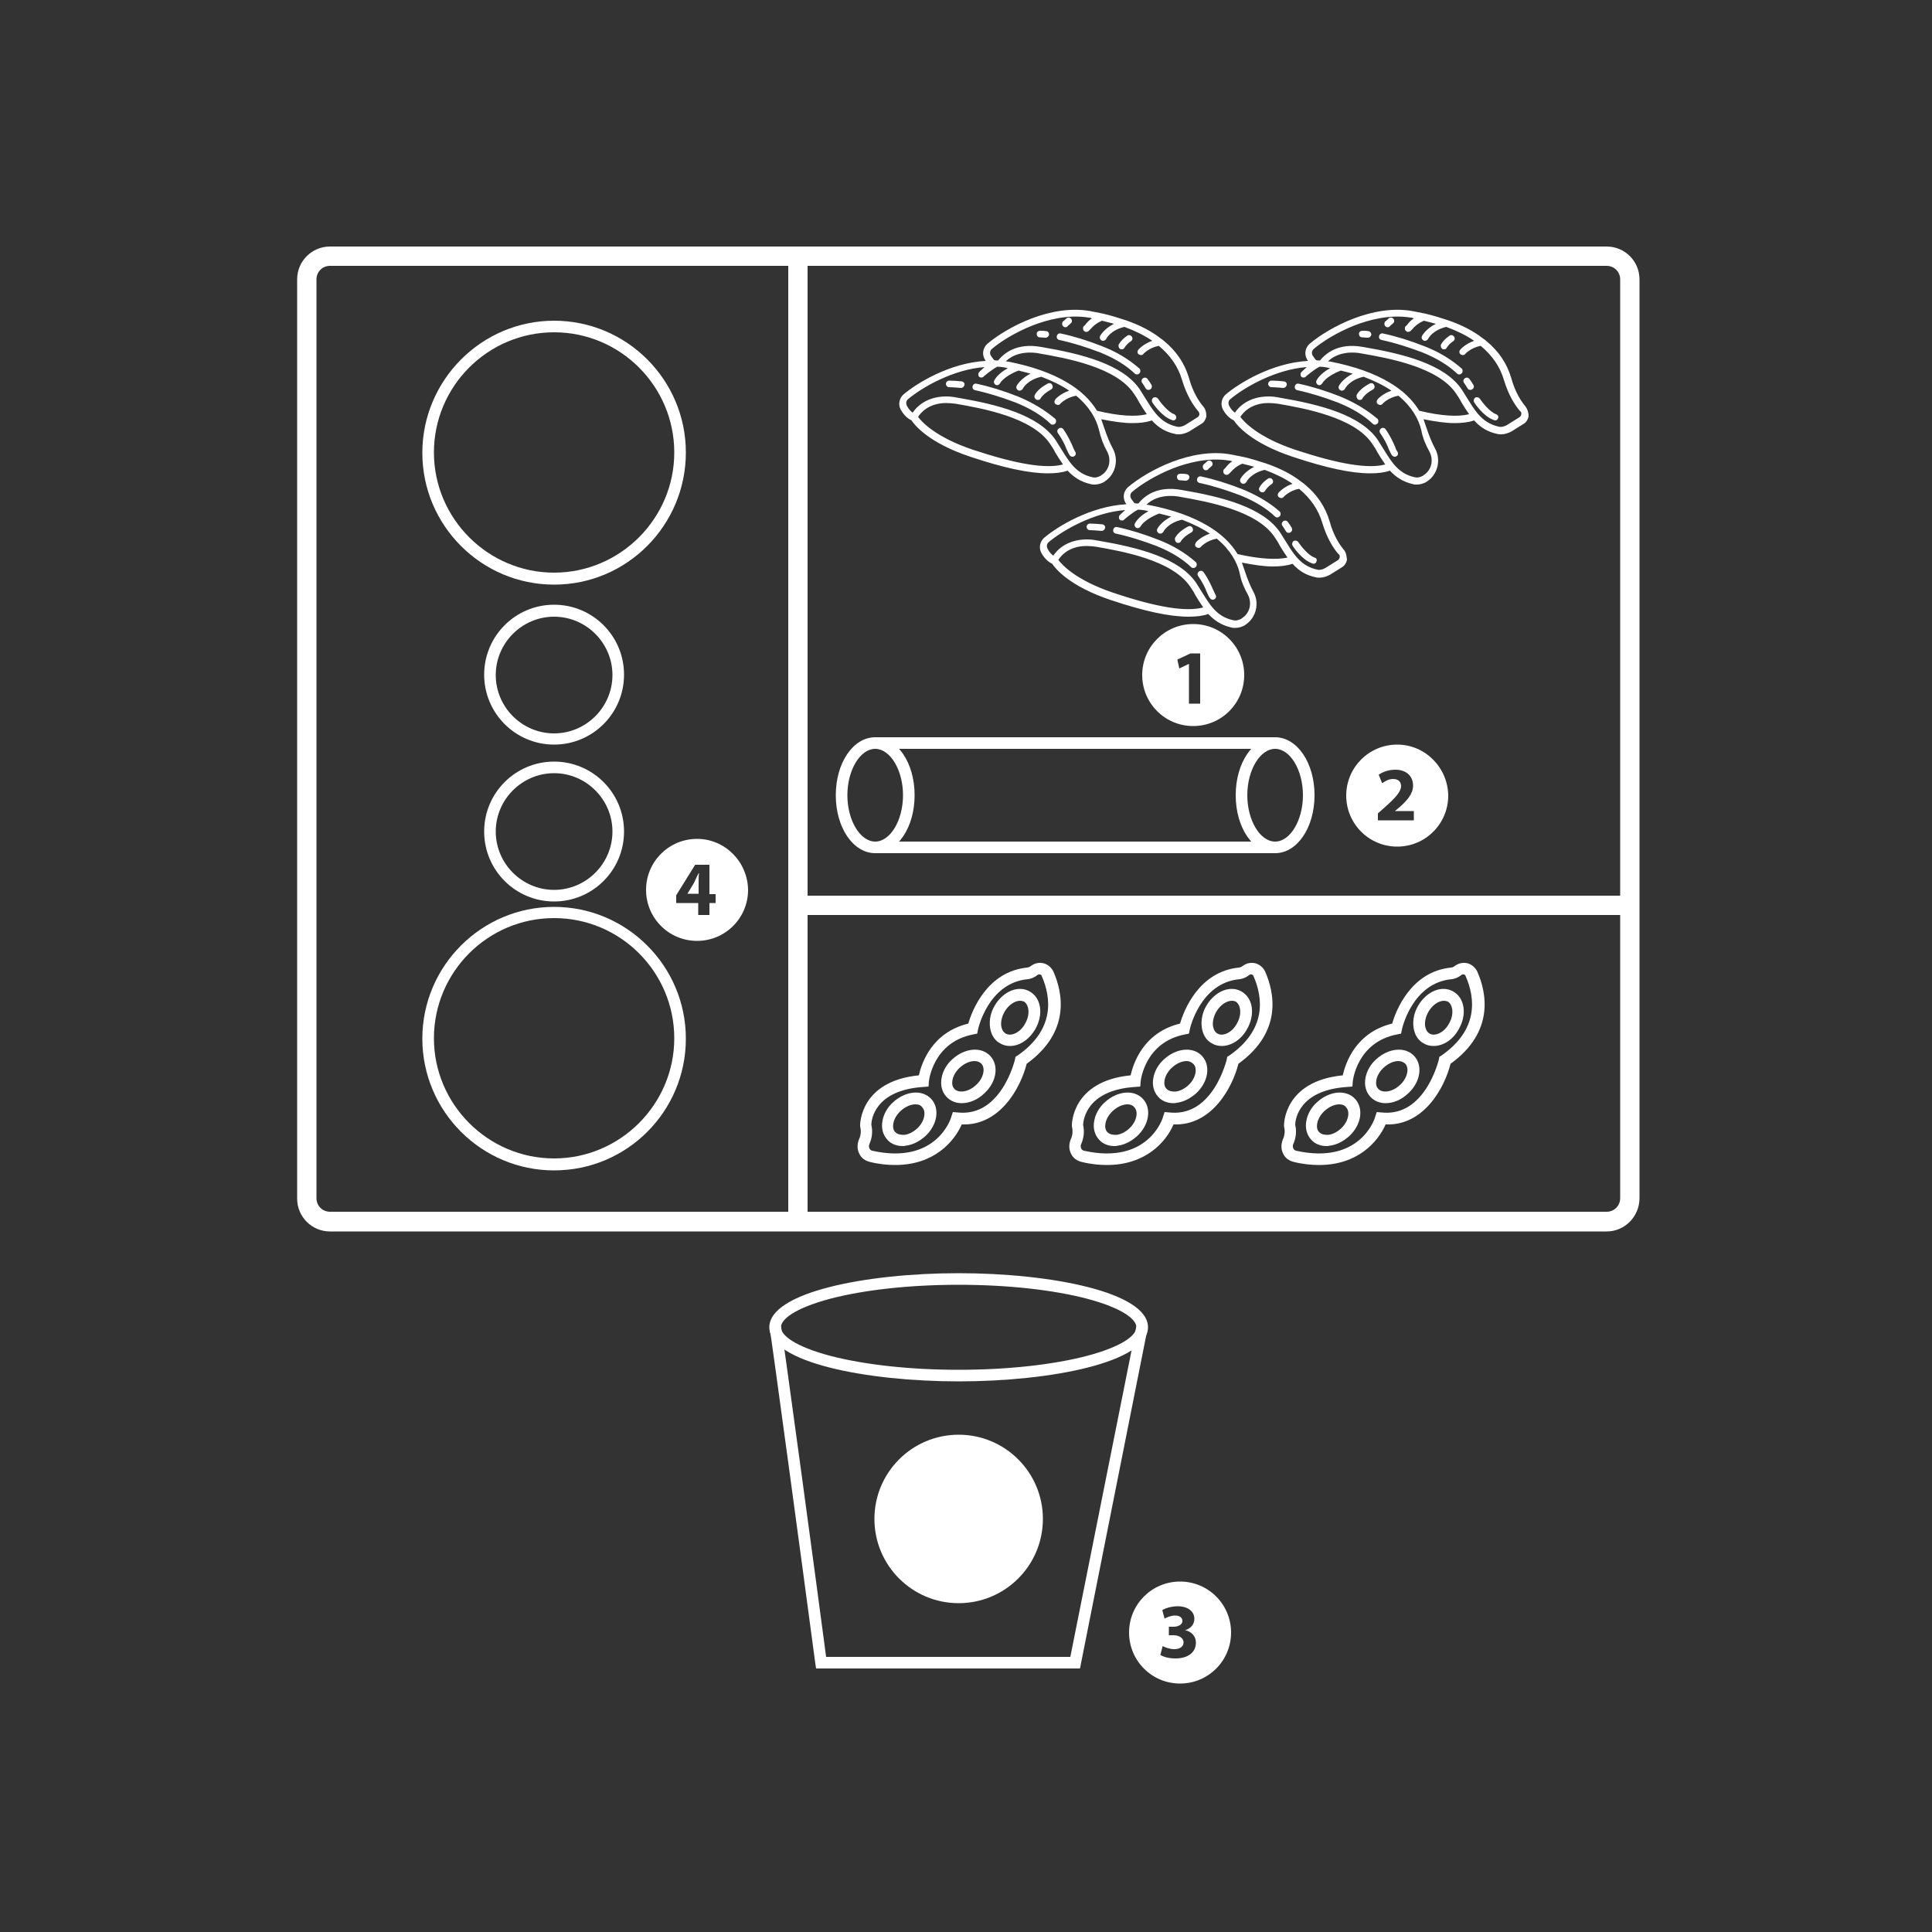 <?xml version="1.0" encoding="utf-8"?>
<!-- Generator: Adobe Illustrator 19.2.1, SVG Export Plug-In . SVG Version: 6.00 Build 0)  -->
<svg version="1.1" id="Capa_1" xmlns="http://www.w3.org/2000/svg" xmlns:xlink="http://www.w3.org/1999/xlink" x="0px" y="0px"
	 viewBox="0 0 500 500" style="enable-background:new 0 0 500 500;" xml:space="preserve">
<rect x="0" y="0" width="500" height="500" fill="#333333" stroke="none"/>
<style type="text/css">
	.st0{fill:#FFFFFF;}
</style>
<g>
	<path class="st0" d="M415.8,318.7H85.4c-4.7,0-8.5-3.8-8.5-8.5V72.3c0-4.7,3.8-8.5,8.5-8.5h330.4c4.7,0,8.5,3.8,8.5,8.5v237.8
		C424.3,314.8,420.5,318.7,415.8,318.7z M85.4,68.8c-2,0-3.5,1.6-3.5,3.5v237.8c0,2,1.6,3.5,3.5,3.5h330.4c2,0,3.5-1.6,3.5-3.5V72.3
		c0-2-1.6-3.5-3.5-3.5H85.4z"/>
	<rect x="204" y="66.2" class="st0" width="5" height="249.9"/>
	<rect x="206.5" y="231.8" class="st0" width="215.3" height="5"/>
	<path class="st0" d="M143.4,151.3c-18.8,0-34.1-15.3-34.1-34.1S124.6,83,143.4,83s34.1,15.3,34.1,34.1S162.3,151.3,143.4,151.3z
		 M143.4,86c-17.2,0-31.1,14-31.1,31.1s14,31.1,31.1,31.1s31.1-14,31.1-31.1S160.6,86,143.4,86z"/>
	<path class="st0" d="M143.4,302.9c-18.8,0-34.1-15.3-34.1-34.1s15.3-34.1,34.1-34.1s34.1,15.3,34.1,34.1S162.3,302.9,143.4,302.9z
		 M143.4,237.6c-17.2,0-31.1,14-31.1,31.1s14,31.1,31.1,31.1s31.1-14,31.1-31.1S160.6,237.6,143.4,237.6z"/>
	<path class="st0" d="M143.4,192.7c-10,0-18.1-8.1-18.1-18.1c0-10,8.1-18.1,18.1-18.1s18.1,8.1,18.1,18.1
		C161.5,184.6,153.4,192.7,143.4,192.7z M143.4,159.6c-8.3,0-15.1,6.8-15.1,15.1s6.8,15.1,15.1,15.1s15.1-6.8,15.1-15.1
		S151.7,159.6,143.4,159.6z"/>
	<path class="st0" d="M143.4,233.3c-10,0-18.1-8.1-18.1-18.1c0-10,8.1-18.1,18.1-18.1s18.1,8.1,18.1,18.1
		C161.5,225.2,153.4,233.3,143.4,233.3z M143.4,200.1c-8.3,0-15.1,6.8-15.1,15.1s6.8,15.1,15.1,15.1s15.1-6.8,15.1-15.1
		S151.7,200.1,143.4,200.1z"/>
	<path class="st0" d="M226.5,220.8c-5.7,0-10.2-6.6-10.2-15s4.5-15,10.2-15s10.2,6.6,10.2,15S232.2,220.8,226.5,220.8z M226.5,193.8
		c-3.9,0-7.2,5.5-7.2,12s3.3,12,7.2,12s7.2-5.5,7.2-12S230.4,193.8,226.5,193.8z"/>
	<path class="st0" d="M330,220.8c-5.7,0-10.2-6.6-10.2-15s4.5-15,10.2-15s10.2,6.6,10.2,15S335.7,220.8,330,220.8z M330,193.8
		c-3.9,0-7.2,5.5-7.2,12s3.3,12,7.2,12s7.2-5.5,7.2-12S333.9,193.8,330,193.8z"/>
	<rect x="226.5" y="190.8" class="st0" width="103.5" height="3"/>
	<rect x="226.5" y="217.8" class="st0" width="103.5" height="3"/>
	<path class="st0" d="M231.7,301.5c-2,0-4.2-0.2-6.6-0.8c-1.2-0.3-2.2-1-2.7-2.1c-0.6-1.1-0.6-2.5-0.1-3.7c0.5-1.1,0.6-2.2,0.3-3.4
		l0-0.3c0-0.1-0.1-11.4,15.2-12.9c0.7-3.1,3.3-11.1,12.8-13.4c0.9-3.2,4.8-13.5,15.3-14.5c0.1,0,0.5-0.1,0.9-0.4
		c0.9-0.7,2.1-1,3.3-0.7c1.1,0.3,2,1.1,2.5,2.1c2.4,5.4,4.6,15.6-6.9,23.9c-1.5,6-6.8,16.1-16.8,15.7
		C246.9,295.5,241.7,301.5,231.7,301.5z M225.5,291.1c0.4,1.7,0.2,3.4-0.5,5c-0.2,0.4-0.1,0.8,0,1.1c0.1,0.2,0.3,0.5,0.7,0.6
		c16.5,3.7,20.4-8.2,20.5-8.8l0.4-1.2l1.2,0.1c4.6,0.5,8.5-1.5,11.6-6.2c2.4-3.7,3.3-7.6,3.3-7.6l0.1-0.6l0.5-0.3
		c9.7-6.7,8.8-14.9,6.3-20.6c-0.1-0.3-0.3-0.4-0.5-0.4c-0.2-0.1-0.5,0-0.7,0.2c-1,0.8-2.2,1-2.3,1c-10.4,0.9-13,13-13,13.1l-0.2,1
		l-1,0.2c-10.5,2-11.5,12.1-11.5,12.2l-0.1,1.3l-1.3,0.1C226.3,282.1,225.5,289.9,225.5,291.1z"/>
	<path class="st0" d="M233.6,296.6c-1.6,0-3.1-0.6-4-1.7c-1.1-1.2-1.6-3-1.2-4.9c0.3-1.7,1.3-3.5,2.8-4.8c3.2-2.9,7.5-3.3,9.8-0.8
		l0,0c2.3,2.5,1.6,6.8-1.6,9.7c-1.5,1.3-3.2,2.2-5,2.4C234.1,296.6,233.9,296.6,233.6,296.6z M236.9,285.8c-1.2,0-2.6,0.6-3.8,1.7
		c-1,0.9-1.7,2.1-1.9,3.2c-0.1,0.6-0.2,1.6,0.5,2.3c0.7,0.7,1.7,0.7,2.3,0.7c1.1-0.1,2.3-0.7,3.3-1.6c1.9-1.7,2.5-4.3,1.4-5.5
		C238.3,286,237.7,285.8,236.9,285.8z"/>
	<path class="st0" d="M248.9,285.5c-1.6,0-3-0.6-4-1.7c-1.1-1.2-1.6-3-1.2-4.9c0.3-1.7,1.3-3.5,2.8-4.8c3.2-2.9,7.5-3.3,9.8-0.8l0,0
		c2.3,2.5,1.6,6.8-1.6,9.7C252.9,284.7,250.8,285.5,248.9,285.5z M252.2,274.6c-1.2,0-2.6,0.6-3.8,1.7c-1,0.9-1.7,2.1-1.9,3.2
		c-0.1,0.6-0.2,1.6,0.5,2.3c1.1,1.2,3.7,0.8,5.6-1c1.9-1.7,2.5-4.3,1.4-5.5C253.6,274.9,253,274.6,252.2,274.6z"/>
	<path class="st0" d="M261.4,270.7c-0.9,0-1.8-0.2-2.6-0.7c-1.5-0.8-2.4-2.4-2.6-4.3c-0.2-1.8,0.2-3.7,1.2-5.4
		c2.2-3.8,6.2-5.4,9.1-3.7v0c3,1.7,3.6,6,1.4,9.8C266.3,269.1,263.8,270.7,261.4,270.7z M264,259c-1.4,0-3,1.1-4,2.8
		c-0.7,1.2-1,2.5-0.9,3.6c0.1,0.6,0.3,1.6,1.2,2.1c1.4,0.8,3.8-0.3,5-2.6c1.3-2.2,1.1-4.8-0.3-5.7v0C264.7,259.1,264.4,259,264,259z
		"/>
	<path class="st0" d="M286.5,301.5c-2,0-4.2-0.2-6.6-0.8c-1.2-0.3-2.2-1-2.7-2.1c-0.6-1.1-0.6-2.5-0.1-3.7c0.5-1.1,0.6-2.2,0.3-3.4
		l0-0.3c0-0.1-0.1-11.4,15.2-12.9c0.7-3.1,3.3-11.1,12.8-13.4c0.9-3.2,4.8-13.5,15.3-14.5c0.1,0,0.5-0.1,0.9-0.4
		c0.9-0.7,2.1-1,3.3-0.7c1.1,0.3,2,1.1,2.5,2.1c2.4,5.4,4.6,15.6-6.9,23.9c-1.5,6-6.8,16.1-16.8,15.7
		C301.8,295.5,296.5,301.5,286.5,301.5z M280.3,291.1c0.4,1.7,0.2,3.4-0.5,5c-0.2,0.4-0.1,0.8,0,1.1c0.1,0.2,0.3,0.5,0.7,0.6
		c16.5,3.7,20.4-8.2,20.5-8.8l0.4-1.2l1.2,0.1c4.6,0.5,8.5-1.5,11.6-6.2c2.4-3.7,3.3-7.6,3.3-7.6l0.1-0.6l0.5-0.3
		c9.7-6.7,8.8-14.9,6.3-20.6c-0.1-0.3-0.3-0.4-0.5-0.4c-0.2-0.1-0.5,0-0.7,0.2c-1,0.8-2.2,1-2.3,1c-10.4,0.9-13,13-13,13.1l-0.2,1
		l-1,0.2c-10.5,2-11.5,12.1-11.5,12.2l-0.1,1.3l-1.3,0.1C281.1,282.1,280.4,289.9,280.3,291.1z"/>
	<path class="st0" d="M288.4,296.6c-1.6,0-3.1-0.6-4-1.7c-1.1-1.2-1.6-3-1.2-4.9c0.3-1.7,1.3-3.5,2.8-4.8c3.2-2.9,7.5-3.3,9.8-0.8
		l0,0c2.3,2.5,1.6,6.8-1.6,9.7c-1.5,1.3-3.2,2.2-5,2.4C289,296.6,288.7,296.6,288.4,296.6z M291.8,285.8c-1.2,0-2.6,0.6-3.8,1.7
		c-1,0.9-1.7,2.1-1.9,3.2c-0.1,0.6-0.2,1.6,0.5,2.3c0.7,0.7,1.7,0.7,2.3,0.7c1.1-0.1,2.3-0.7,3.3-1.6c1.9-1.7,2.5-4.3,1.4-5.5
		C293.1,286,292.5,285.8,291.8,285.8z"/>
	<path class="st0" d="M303.7,285.5c-1.6,0-3.1-0.6-4-1.7c-1.1-1.2-1.6-3-1.2-4.9c0.3-1.7,1.3-3.5,2.8-4.8c3.2-2.9,7.5-3.3,9.8-0.8
		l0,0c2.3,2.5,1.6,6.8-1.6,9.7c-1.5,1.3-3.2,2.2-5,2.4C304.2,285.5,304,285.5,303.7,285.5z M307.1,274.6c-1.2,0-2.6,0.6-3.8,1.7
		c-1,0.9-1.7,2.1-1.9,3.2c-0.1,0.6-0.2,1.6,0.5,2.3c0.7,0.7,1.7,0.7,2.3,0.7c1.1-0.1,2.3-0.7,3.3-1.6c1.9-1.7,2.5-4.3,1.4-5.5
		C308.4,274.9,307.8,274.6,307.1,274.6z"/>
	<path class="st0" d="M316.2,270.7c-0.9,0-1.8-0.2-2.6-0.7c-1.5-0.8-2.4-2.4-2.6-4.3c-0.2-1.8,0.2-3.7,1.2-5.4
		c2.2-3.8,6.2-5.4,9.1-3.7v0c3,1.7,3.6,6,1.4,9.8C321.2,269.1,318.6,270.7,316.2,270.7z M318.8,259c-1.4,0-3,1.1-4,2.8
		c-0.7,1.2-1,2.5-0.9,3.6c0.1,0.6,0.3,1.6,1.2,2.1c1.4,0.8,3.8-0.3,5-2.6c1.3-2.2,1.1-4.8-0.3-5.7v0
		C319.6,259.1,319.2,259,318.8,259z"/>
	<path class="st0" d="M341.4,301.5c-2,0-4.2-0.2-6.6-0.8c-1.2-0.3-2.2-1-2.7-2.1c-0.6-1.1-0.6-2.5-0.1-3.7c0.5-1.1,0.6-2.2,0.3-3.4
		l0-0.3c0-0.1-0.1-11.4,15.2-12.9c0.7-3.1,3.3-11.1,12.8-13.4c0.9-3.2,4.8-13.5,15.3-14.5c0.1,0,0.5-0.1,0.9-0.4
		c0.9-0.7,2.1-1,3.3-0.7c1.1,0.3,2,1.1,2.5,2.1c2.4,5.4,4.6,15.6-6.9,23.9c-1.5,6-6.8,16.1-16.8,15.7
		C356.6,295.5,351.4,301.5,341.4,301.5z M335.2,291.1c0.4,1.7,0.2,3.4-0.5,5c-0.2,0.4-0.1,0.8,0,1.1c0.1,0.2,0.3,0.5,0.7,0.6
		c16.5,3.7,20.4-8.2,20.5-8.8l0.4-1.2l1.2,0.1c4.6,0.5,8.5-1.5,11.6-6.2c2.4-3.7,3.3-7.6,3.3-7.6l0.1-0.6l0.5-0.3
		c9.7-6.7,8.8-14.9,6.3-20.6c-0.1-0.3-0.3-0.4-0.5-0.4c-0.2-0.1-0.5,0-0.7,0.2c-1,0.8-2.2,1-2.3,1c-10.4,0.9-13,13-13,13.1l-0.2,1
		l-1,0.2c-10.5,2-11.5,12.1-11.5,12.2l-0.1,1.3l-1.3,0.1C336,282.1,335.2,289.9,335.2,291.1z"/>
	<path class="st0" d="M343.3,296.6c-1.6,0-3.1-0.6-4-1.7c-1.1-1.2-1.6-3-1.2-4.9c0.3-1.7,1.3-3.5,2.8-4.8c3.2-2.9,7.5-3.3,9.8-0.8
		l0,0c2.3,2.5,1.6,6.8-1.6,9.7c-1.5,1.3-3.2,2.2-5,2.4C343.8,296.6,343.5,296.6,343.3,296.6z M346.6,285.8c-1.2,0-2.6,0.6-3.8,1.7
		c-1,0.9-1.7,2.1-1.9,3.2c-0.1,0.6-0.2,1.6,0.5,2.3c0.7,0.7,1.7,0.7,2.3,0.7c1.1-0.1,2.3-0.7,3.3-1.6c1.9-1.7,2.5-4.3,1.4-5.5
		C348,286,347.3,285.8,346.6,285.8z"/>
	<path class="st0" d="M358.6,285.5c-1.6,0-3-0.6-4-1.7c-1.1-1.2-1.6-3-1.2-4.9c0.3-1.7,1.3-3.5,2.8-4.8c3.2-2.9,7.5-3.3,9.8-0.8l0,0
		c2.3,2.5,1.6,6.8-1.6,9.7C362.6,284.7,360.5,285.5,358.6,285.5z M361.9,274.6c-1.2,0-2.6,0.6-3.8,1.7c-1,0.9-1.7,2.1-1.9,3.2
		c-0.1,0.6-0.2,1.6,0.5,2.3c1.1,1.2,3.7,0.8,5.6-1c1.9-1.7,2.5-4.3,1.4-5.5C363.3,274.9,362.6,274.6,361.9,274.6z"/>
	<path class="st0" d="M371,270.7c-0.9,0-1.8-0.2-2.6-0.7c-1.5-0.8-2.4-2.4-2.6-4.3c-0.2-1.8,0.2-3.7,1.2-5.4
		c2.2-3.8,6.2-5.4,9.1-3.7v0c3,1.7,3.6,6,1.4,9.8C376,269.1,373.5,270.7,371,270.7z M373.7,259c-1.4,0-3,1.1-4,2.8
		c-0.7,1.2-1,2.5-0.9,3.6c0.1,0.6,0.3,1.6,1.2,2.1c1.4,0.8,3.8-0.3,5-2.6c1.3-2.2,1.1-4.8-0.3-5.7v0C374.4,259.1,374,259,373.7,259z
		"/>
	<path class="st0" d="M248.1,357.5c-23.8,0-49-4.9-49-14s25.2-14,49-14s49,4.9,49,14S271.9,357.5,248.1,357.5z M248.1,332.5
		c-12.6,0-24.4,1.3-33.2,3.6c-9.4,2.5-12.8,5.4-12.8,7.4s3.4,4.9,12.8,7.4c8.9,2.3,20.6,3.6,33.2,3.6s24.4-1.3,33.2-3.6
		c9.4-2.5,12.8-5.4,12.8-7.4s-3.4-4.9-12.8-7.4C272.5,333.8,260.7,332.5,248.1,332.5z"/>
	<path class="st0" d="M279.5,431.8h-68.3l-0.2-1.3c-3.1-23.4-11.4-84.6-11.8-86.7l2.9-0.7c0.4,1.7,9.5,68.9,11.7,85.7H277l17.1-85.6
		l2.9,0.6L279.5,431.8z"/>
	<circle class="st0" cx="248.1" cy="393.1" r="21.8"/>
	<path class="st0" d="M308.8,161.5c-7.3,0-13.2,5.9-13.2,13.2s5.9,13.2,13.2,13.2s13.2-5.9,13.2-13.2S316.1,161.5,308.8,161.5z
		 M310.6,182.1h-2.9v-10.3h0l-2.5,1.2l-0.5-2.3l3.4-1.6h2.5V182.1z"/>
	<path class="st0" d="M361.6,192.7c-7.3,0-13.2,5.9-13.2,13.2c0,7.3,5.9,13.2,13.2,13.2s13.2-5.9,13.2-13.2
		C374.7,198.6,368.8,192.7,361.6,192.7z M365.8,212.3h-9.2v-1.8l1.7-1.5c2.8-2.5,4.2-4,4.3-5.5c0-1.1-0.6-1.9-2.1-1.9
		c-1.1,0-2.1,0.6-2.8,1.1l-0.9-2.2c1-0.7,2.5-1.3,4.3-1.3c2.9,0,4.6,1.7,4.6,4.1c0,2.2-1.6,3.9-3.5,5.6l-1.2,1v0h4.9V212.3z"/>
	<g>
		<path class="st0" d="M179.6,228.5l-1.7,2.8v0h2.9v-2.9c0-0.8,0-1.6,0.1-2.4h-0.1C180.3,226.9,180,227.7,179.6,228.5z"/>
		<path class="st0" d="M180.4,217.1c-7.3,0-13.2,5.9-13.2,13.2c0,7.3,5.9,13.2,13.2,13.2s13.2-5.9,13.2-13.2
			C193.5,223,187.6,217.1,180.4,217.1z M185.2,233.7h-1.6v3.1h-2.9v-3.1H175v-2l4.9-7.9h3.7v7.6h1.6V233.7z"/>
	</g>
	<path class="st0" d="M305.4,409.3c-7.3,0-13.2,5.9-13.2,13.2c0,7.3,5.9,13.2,13.2,13.2s13.2-5.9,13.2-13.2
		C318.6,415.2,312.7,409.3,305.4,409.3z M304.2,429.2c-1.7,0-3.1-0.4-3.9-0.9l0.6-2.3c0.5,0.3,1.8,0.8,3,0.8c1.6,0,2.4-0.8,2.4-1.7
		c0-1.3-1.3-1.9-2.6-1.9h-1.2v-2.2h1.2c1,0,2.3-0.4,2.3-1.5c0-0.8-0.6-1.4-1.9-1.4c-1.1,0-2.2,0.5-2.7,0.8l-0.6-2.2
		c0.8-0.5,2.3-1,4-1c2.8,0,4.3,1.5,4.3,3.2c0,1.4-0.8,2.5-2.4,3v0c1.6,0.3,2.8,1.5,2.8,3.2C309.5,427.6,307.5,429.2,304.2,429.2z"/>
	<g>
		<path class="st0" d="M277.6,115.5c-0.5-1.1-1.2-2.7-2.4-4.4c-0.3-0.4-0.8-0.5-1.2-0.2c-0.4,0.3-0.5,0.8-0.2,1.2
			c1.1,1.6,1.8,3,2.2,4.1c0.3,0.7,0.6,1.3,0.9,1.7c0.2,0.2,0.4,0.3,0.7,0.3c0.2,0,0.4-0.1,0.5-0.2c0.4-0.3,0.4-0.8,0.1-1.2
			C278.1,116.6,277.8,116.1,277.6,115.5L277.6,115.5z M277.6,115.5"/>
		<path class="st0" d="M263.4,102.6c-3.8-1.5-7.4-2.6-10.7-3.3c-0.5-0.1-0.9,0.2-1,0.7c-0.1,0.5,0.2,0.9,0.7,1
			c3.3,0.7,6.8,1.8,10.5,3.2c3.7,1.5,6.7,3.3,9,5.5c0.2,0.2,0.4,0.2,0.6,0.2c0.2,0,0.4-0.1,0.6-0.3c0.3-0.3,0.3-0.9,0-1.2
			C270.5,106.2,267.3,104.2,263.4,102.6L263.4,102.6z M263.4,102.6"/>
		<path class="st0" d="M248.9,98.7c-1.1-0.1-2.2-0.2-3.2-0.2c-0.5,0-0.9,0.4-0.9,0.8c0,0.5,0.4,0.9,0.8,0.9c0.9,0,3.1,0.2,3.1,0.2
			c0.4,0,0.8-0.3,0.9-0.8C249.7,99.2,249.4,98.8,248.9,98.7L248.9,98.7z M248.9,98.7"/>
		<path class="st0" d="M268.2,103.4c0.1,0.1,0.3,0.1,0.4,0.1c0.3,0,0.6-0.1,0.7-0.4c0.5-0.8,1.4-1.6,2.7-2.3
			c0.4-0.2,0.6-0.7,0.3-1.2c-0.2-0.4-0.7-0.6-1.2-0.3c-1.5,0.8-2.7,1.8-3.3,2.9C267.6,102.6,267.7,103.1,268.2,103.4L268.2,103.4z
			 M268.2,103.4"/>
		<path class="st0" d="M311.4,105.2c-1.1-1.3-2.7-3.7-3.7-7.4c-1.1-3.7-3.2-6.9-6.5-9.6c-0.1-0.1-0.6-0.5-0.8-0.6
			c-2.4-1.9-5.5-3.5-9-4.7c-1.8-0.6-3.7-1.2-5.8-1.7c-0.1,0-0.4-0.1-0.5-0.1c-1-0.2-2-0.4-3-0.6c-10.1-1.8-21.4,4.1-26.6,8.5
			c-1.1,1-1.4,2.6-0.7,3.9c0.1,0.2,0.2,0.3,0.3,0.5c-9.3,0.5-17.9,5.8-21.3,8.7c-1.1,1-1.4,2.6-0.7,3.9c1,1.8,2.2,2.5,2.8,2.8
			c0.8,1.2,4.4,5.8,15.2,9.4c8.7,2.9,15.2,4.3,20.1,4.3c2,0,3.7-0.2,5.1-0.7c1.5,1.6,3.3,2.9,6,3.5c0.3,0.1,0.6,0.1,1,0.1
			c0.9,0,1.8-0.3,2.5-0.7l0.1-0.1c2.8-1.8,3.7-5.6,2.1-8.5c-0.8-1.5-1.5-3.2-2.1-5c-0.3-0.9-0.6-1.7-0.9-2.6c3.1,0.6,5.7,1,8,1
			c2,0,3.7-0.2,5.1-0.7c1.7,1.9,3.6,3,6,3.5c0.3,0.1,0.6,0.1,1,0.1c0.9,0,1.8-0.3,2.6-0.7l3.2-2c0.7-0.4,1.1-1.1,1.3-1.9
			C312.2,106.7,312,105.9,311.4,105.2L311.4,105.2z M251.8,116.4c-9.8-3.3-13.3-7.3-14.2-8.5c0.6-1,2.7-3.6,7.3-3.6
			c0.8,0,1.7,0.1,2.5,0.2c6.9,1.2,19.7,3.5,24.3,10.3c0.5,0.7,1,1.5,1.4,2.3c0.6,1,1.3,2.1,2,3.1C270.7,121.4,263,120.1,251.8,116.4
			L251.8,116.4z M286.5,116.8c1.2,2.2,0.6,4.9-1.5,6.2l-0.1,0.1c-0.7,0.4-1.5,0.6-2.2,0.4c-4.2-0.9-6-4-8-7.2
			c-0.5-0.8-1-1.6-1.5-2.4c-4.4-6.5-14.9-9.2-25.5-11c-1-0.2-1.9-0.3-2.8-0.3c-5.2,0-7.8,2.8-8.7,4.2c-0.4-0.3-1-0.8-1.5-1.8
			c-0.3-0.6-0.2-1.3,0.3-1.7c3.7-3.1,11.7-7.7,19.8-8.3c-0.8,0.7-1.4,1.3-1.4,1.3c-0.3,0.3-0.3,0.9,0,1.2c0.2,0.2,0.4,0.2,0.6,0.2
			c0.2,0,0.5-0.1,0.6-0.3c0,0,2.1-1.8,3.5-2.5c1.1,0,2.5,0.3,2.7,0.4c-2.7,1.5-3.4,3-3.5,3.2c-0.2,0.4,0,0.9,0.4,1.1
			c0.1,0,0.2,0.1,0.3,0.1c0.3,0,0.6-0.2,0.8-0.5c0,0,0.9-1.8,4.8-3.3c1.1,0.3,2.1,0.5,3.1,0.8c-2.6,1.3-3.6,3.1-3.6,3.2
			c-0.2,0.4,0,0.9,0.4,1.1c0.1,0.1,0.3,0.1,0.4,0.1c0.3,0,0.6-0.2,0.8-0.5c0-0.1,1.2-2.3,4.8-3.1c2.9,1.1,5.3,2.3,7.2,3.6
			c-2.3,0.8-3.6,2.2-3.6,2.3c-0.3,0.4-0.3,0.9,0.1,1.2c0.2,0.1,0.4,0.2,0.6,0.2c0.2,0,0.5-0.1,0.6-0.3c0,0,1.4-1.6,4.1-2.1
			c3.5,2.9,5.2,6,5.9,8.8C284.9,113.4,285.6,115.2,286.5,116.8L286.5,116.8z M283.9,106.3c-1.7-2.8-4.3-5.3-7.7-7.3
			c-4-2.4-9.1-4.2-15.2-5.4c-0.2,0-0.7-0.1-0.7-0.1c2.8-2.7,7-2.4,8.8-2c6.9,1.2,19.7,3.5,24.3,10.3c0.5,0.7,1,1.5,1.4,2.3
			c0.6,1,1.3,2.1,2,3.1C294,107.9,289.7,107.7,283.9,106.3L283.9,106.3z M310.4,107.2c0,0.3-0.2,0.6-0.5,0.8l-3.2,2
			c-0.7,0.4-1.5,0.6-2.2,0.4c-2.2-0.5-3.9-1.6-5.4-3.4c-1-1.2-1.8-2.5-2.6-3.8c-0.5-0.8-1-1.6-1.5-2.4c-4.4-6.5-14.9-9.2-25.5-11
			c-6.6-1.2-9.8,1.8-11.2,3.5c-0.3,0-0.7,0-1-0.1c-0.3-0.3-0.6-0.8-0.9-1.2c-0.3-0.6-0.2-1.3,0.3-1.7c2.1-1.8,6-4.3,10.6-6.1
			c3.6-1.4,9.1-2.9,14.5-2c0.3,0,0.6,0.1,0.8,0.2c-0.8,0.5-1.3,1.1-1.7,1.6c-0.1,0.2-0.3,0.3-0.4,0.4c-0.3,0.3-0.3,0.9,0,1.2
			c0.2,0.2,0.4,0.3,0.6,0.3c0.2,0,0.4-0.1,0.6-0.2c0.2-0.2,0.3-0.3,0.5-0.5c0.6-0.7,1.4-1.5,3-2.2c1.1,0.3,2.1,0.5,3.1,0.8
			c-2.6,1.3-3.6,3.1-3.6,3.2c-0.2,0.4,0,0.9,0.4,1.1c0.1,0.1,0.3,0.1,0.4,0.1c0.3,0,0.6-0.2,0.8-0.5c0-0.1,1.2-2.3,4.7-3.1
			c2.7,1,5.2,2.2,7.2,3.6c-2.3,0.8-3.5,2.2-3.6,2.3c-0.3,0.4-0.3,0.9,0.1,1.2c0.2,0.1,0.4,0.2,0.6,0.2c0.2,0,0.5-0.1,0.6-0.3
			c0,0,1.4-1.6,4-2.1c3,2.5,5,5.4,6,8.8c1.2,4,2.9,6.6,4.1,8C310.3,106.6,310.4,106.9,310.4,107.2L310.4,107.2z M310.4,107.2"/>
		<path class="st0" d="M298,99.6c-0.3-0.5-0.6-1-1-1.5c-0.3-0.4-0.8-0.5-1.2-0.2c-0.4,0.3-0.5,0.8-0.2,1.2c0.3,0.4,0.6,0.9,0.9,1.4
			c0.2,0.3,0.4,0.4,0.7,0.4c0.1,0,0.3,0,0.4-0.1C298.1,100.6,298.2,100,298,99.6L298,99.6z M298,99.6"/>
		<path class="st0" d="M285.2,89.6c-3.8-1.5-7.4-2.6-10.7-3.3c-0.5-0.1-0.9,0.2-1,0.7c-0.1,0.5,0.2,0.9,0.7,1
			c3.3,0.7,6.8,1.8,10.5,3.2c3.7,1.5,6.7,3.3,9,5.5c0.2,0.2,0.4,0.2,0.6,0.2c0.2,0,0.4-0.1,0.6-0.3c0.3-0.3,0.3-0.9,0-1.2
			C292.3,93.1,289.1,91.1,285.2,89.6L285.2,89.6z M285.2,89.6"/>
		<path class="st0" d="M270.7,85.7c-0.5-0.1-1-0.1-1.5-0.1c-0.5,0-0.9,0.3-0.9,0.8c0,0.5,0.3,0.9,0.8,0.9c0.5,0,0.9,0.1,1.4,0.1
			c0,0,0.1,0,0.1,0c0.4,0,0.8-0.3,0.9-0.8C271.5,86.1,271.2,85.7,270.7,85.7L270.7,85.7z M270.7,85.7"/>
		<path class="st0" d="M275.7,84.7c0.2,0,0.5-0.1,0.6-0.3c0,0,0.3-0.3,0.8-0.7c0.4-0.3,0.4-0.9,0.1-1.2c-0.3-0.4-0.9-0.4-1.2-0.1
			c-0.5,0.5-0.9,0.8-0.9,0.8c-0.3,0.3-0.3,0.9,0,1.2C275.3,84.6,275.5,84.7,275.7,84.7L275.7,84.7z M275.7,84.7"/>
		<path class="st0" d="M289.9,90.3c0.1,0.1,0.3,0.1,0.4,0.1c0.3,0,0.6-0.1,0.7-0.4c0.4-0.6,0.9-1.2,1.7-1.7c0.4-0.3,0.5-0.8,0.2-1.2
			c-0.3-0.4-0.8-0.5-1.2-0.2c-1,0.7-1.7,1.4-2.2,2.3C289.4,89.5,289.5,90.1,289.9,90.3L289.9,90.3z M289.9,90.3"/>
		<path class="st0" d="M303.9,107.2c-1.7-0.6-3.6-3.1-4.2-4c-0.3-0.4-0.8-0.5-1.2-0.3c-0.4,0.3-0.5,0.8-0.3,1.2
			c0.1,0.2,2.4,3.7,5.1,4.6c0.1,0,0.2,0.1,0.3,0.1c0.4,0,0.7-0.2,0.8-0.6C304.5,107.9,304.3,107.4,303.9,107.2L303.9,107.2z
			 M303.9,107.2"/>
	</g>
	<g>
		<path class="st0" d="M361,115.5c-0.5-1.1-1.2-2.7-2.4-4.4c-0.3-0.4-0.8-0.5-1.2-0.2c-0.4,0.3-0.5,0.8-0.2,1.2
			c1.1,1.6,1.8,3,2.2,4.1c0.3,0.7,0.6,1.3,0.9,1.7c0.2,0.2,0.4,0.3,0.7,0.3c0.2,0,0.4-0.1,0.5-0.2c0.4-0.3,0.4-0.8,0.1-1.2
			C361.4,116.6,361.2,116.1,361,115.5L361,115.5z M361,115.5"/>
		<path class="st0" d="M346.8,102.6c-3.8-1.5-7.4-2.6-10.7-3.3c-0.5-0.1-0.9,0.2-1,0.7c-0.1,0.5,0.2,0.9,0.7,1
			c3.3,0.7,6.8,1.8,10.5,3.2c3.7,1.5,6.7,3.3,9,5.5c0.2,0.2,0.4,0.2,0.6,0.2c0.2,0,0.4-0.1,0.6-0.3c0.3-0.3,0.3-0.9,0-1.2
			C353.9,106.2,350.7,104.2,346.8,102.6L346.8,102.6z M346.8,102.6"/>
		<path class="st0" d="M332.3,98.7c-1.1-0.1-2.2-0.2-3.2-0.2c-0.5,0-0.9,0.4-0.9,0.8c0,0.5,0.4,0.9,0.8,0.9c0.9,0,3.1,0.2,3.1,0.2
			c0.4,0,0.8-0.3,0.9-0.8C333.1,99.2,332.8,98.8,332.3,98.7L332.3,98.7z M332.3,98.7"/>
		<path class="st0" d="M351.5,103.4c0.1,0.1,0.3,0.1,0.4,0.1c0.3,0,0.6-0.1,0.7-0.4c0.5-0.8,1.4-1.6,2.7-2.3
			c0.4-0.2,0.6-0.7,0.3-1.2c-0.2-0.4-0.7-0.6-1.2-0.3c-1.5,0.8-2.7,1.8-3.3,2.9C351,102.6,351.1,103.1,351.5,103.4L351.5,103.4z
			 M351.5,103.4"/>
		<path class="st0" d="M394.8,105.2c-1.1-1.3-2.7-3.7-3.7-7.4c-1.1-3.7-3.2-6.9-6.5-9.6c-0.1-0.1-0.6-0.5-0.8-0.6
			c-2.4-1.9-5.5-3.5-9-4.7c-1.8-0.6-3.7-1.2-5.8-1.7c-0.1,0-0.4-0.1-0.5-0.1c-1-0.2-2-0.4-3-0.6c-10.1-1.8-21.4,4.1-26.6,8.5
			c-1.1,1-1.4,2.6-0.7,3.9c0.1,0.2,0.2,0.3,0.3,0.5c-9.3,0.5-17.9,5.8-21.3,8.7c-1.1,1-1.4,2.6-0.7,3.9c1,1.8,2.2,2.5,2.8,2.8
			c0.8,1.2,4.4,5.8,15.2,9.4c8.7,2.9,15.2,4.3,20.1,4.3c2,0,3.7-0.2,5.1-0.7c1.5,1.6,3.3,2.9,6,3.5c0.3,0.1,0.6,0.1,1,0.1
			c0.9,0,1.8-0.3,2.5-0.7l0.1-0.1c2.8-1.8,3.7-5.6,2.1-8.5c-0.8-1.5-1.5-3.2-2.1-5c-0.3-0.9-0.6-1.7-0.9-2.6c3.1,0.6,5.7,1,8,1
			c2,0,3.7-0.2,5.1-0.7c1.7,1.9,3.6,3,6,3.5c0.3,0.1,0.6,0.1,1,0.1c0.9,0,1.8-0.3,2.6-0.7l3.2-2c0.7-0.4,1.1-1.1,1.3-1.9
			C395.6,106.7,395.3,105.9,394.8,105.2L394.8,105.2z M335.2,116.4c-9.8-3.3-13.3-7.3-14.2-8.5c0.6-1,2.7-3.6,7.3-3.6
			c0.8,0,1.7,0.1,2.5,0.2c6.9,1.2,19.7,3.5,24.3,10.3c0.5,0.7,1,1.5,1.4,2.3c0.6,1,1.3,2.1,2,3.1
			C354.1,121.4,346.4,120.1,335.2,116.4L335.2,116.4z M369.9,116.8c1.2,2.2,0.6,4.9-1.5,6.2l-0.1,0.1c-0.7,0.4-1.5,0.6-2.2,0.4
			c-4.2-0.9-6-4-8-7.2c-0.5-0.8-1-1.6-1.5-2.4c-4.4-6.5-14.9-9.2-25.5-11c-1-0.2-1.9-0.3-2.8-0.3c-5.2,0-7.8,2.8-8.7,4.2
			c-0.4-0.3-1-0.8-1.5-1.8c-0.3-0.6-0.2-1.3,0.3-1.7c3.7-3.1,11.7-7.7,19.8-8.3c-0.8,0.7-1.4,1.3-1.4,1.3c-0.3,0.3-0.3,0.9,0,1.2
			c0.2,0.2,0.4,0.2,0.6,0.2c0.2,0,0.5-0.1,0.6-0.3c0,0,2.1-1.8,3.5-2.5c1.1,0,2.5,0.3,2.7,0.4c-2.7,1.5-3.4,3-3.5,3.2
			c-0.2,0.4,0,0.9,0.4,1.1c0.1,0,0.2,0.1,0.3,0.1c0.3,0,0.6-0.2,0.8-0.5c0,0,0.9-1.8,4.8-3.3c1.1,0.3,2.1,0.5,3.1,0.8
			c-2.6,1.3-3.6,3.1-3.6,3.2c-0.2,0.4,0,0.9,0.4,1.1c0.1,0.1,0.3,0.1,0.4,0.1c0.3,0,0.6-0.2,0.8-0.5c0-0.1,1.2-2.3,4.8-3.1
			c2.9,1.1,5.3,2.3,7.2,3.6c-2.3,0.8-3.6,2.2-3.6,2.3c-0.3,0.4-0.3,0.9,0.1,1.2c0.2,0.1,0.4,0.2,0.6,0.2c0.2,0,0.5-0.1,0.6-0.3
			c0,0,1.4-1.6,4.1-2.1c3.5,2.9,5.2,6,5.9,8.8C368.2,113.4,369,115.2,369.9,116.8L369.9,116.8z M367.3,106.3
			c-1.7-2.8-4.3-5.3-7.7-7.3c-4-2.4-9.1-4.2-15.2-5.4c-0.2,0-0.7-0.1-0.7-0.1c2.8-2.7,7-2.4,8.8-2c6.9,1.2,19.7,3.5,24.3,10.3
			c0.5,0.7,1,1.5,1.4,2.3c0.6,1,1.3,2.1,2,3.1C377.4,107.9,373.1,107.7,367.3,106.3L367.3,106.3z M393.7,107.2
			c0,0.3-0.2,0.6-0.5,0.8l-3.2,2c-0.7,0.4-1.5,0.6-2.2,0.4c-2.2-0.5-3.9-1.6-5.4-3.4c-1-1.2-1.8-2.5-2.6-3.8c-0.5-0.8-1-1.6-1.5-2.4
			c-4.4-6.5-14.9-9.2-25.5-11c-6.6-1.2-9.8,1.8-11.2,3.5c-0.3,0-0.7,0-1-0.1c-0.3-0.3-0.6-0.8-0.9-1.2c-0.3-0.6-0.2-1.3,0.3-1.7
			c2.1-1.8,6-4.3,10.6-6.1c3.6-1.4,9.1-2.9,14.5-2c0.3,0,0.6,0.1,0.8,0.2c-0.8,0.5-1.3,1.1-1.7,1.6c-0.1,0.2-0.3,0.3-0.4,0.4
			c-0.3,0.3-0.3,0.9,0,1.2c0.2,0.2,0.4,0.3,0.6,0.3c0.2,0,0.4-0.1,0.6-0.2c0.2-0.2,0.3-0.3,0.5-0.5c0.6-0.7,1.4-1.5,3-2.2
			c1.1,0.3,2.1,0.5,3.1,0.8c-2.6,1.3-3.6,3.1-3.6,3.2c-0.2,0.4,0,0.9,0.4,1.1c0.1,0.1,0.3,0.1,0.4,0.1c0.3,0,0.6-0.2,0.8-0.5
			c0-0.1,1.2-2.3,4.7-3.1c2.7,1,5.2,2.2,7.2,3.6c-2.3,0.8-3.5,2.2-3.6,2.3c-0.3,0.4-0.3,0.9,0.1,1.2c0.2,0.1,0.4,0.2,0.6,0.2
			c0.2,0,0.5-0.1,0.6-0.3c0,0,1.4-1.6,4-2.1c3,2.5,5,5.4,6,8.8c1.2,4,2.9,6.6,4.1,8C393.7,106.6,393.8,106.9,393.7,107.2
			L393.7,107.2z M393.7,107.2"/>
		<path class="st0" d="M381.3,99.6c-0.3-0.5-0.6-1-1-1.5c-0.3-0.4-0.8-0.5-1.2-0.2c-0.4,0.3-0.5,0.8-0.2,1.2
			c0.3,0.4,0.6,0.9,0.9,1.4c0.2,0.3,0.4,0.4,0.7,0.4c0.1,0,0.3,0,0.4-0.1C381.4,100.6,381.6,100,381.3,99.6L381.3,99.6z M381.3,99.6
			"/>
		<path class="st0" d="M368.6,89.6c-3.8-1.5-7.4-2.6-10.7-3.3c-0.5-0.1-0.9,0.2-1,0.7c-0.1,0.5,0.2,0.9,0.7,1
			c3.3,0.7,6.8,1.8,10.5,3.2c3.7,1.5,6.7,3.3,9,5.5c0.2,0.2,0.4,0.2,0.6,0.2c0.2,0,0.4-0.1,0.6-0.3c0.3-0.3,0.3-0.9,0-1.2
			C375.7,93.1,372.5,91.1,368.6,89.6L368.6,89.6z M368.6,89.6"/>
		<path class="st0" d="M354.1,85.7c-0.5-0.1-1-0.1-1.5-0.1c-0.5,0-0.9,0.3-0.9,0.8c0,0.5,0.3,0.9,0.8,0.9c0.5,0,0.9,0.1,1.4,0.1
			c0,0,0.1,0,0.1,0c0.4,0,0.8-0.3,0.9-0.8C354.9,86.1,354.5,85.7,354.1,85.7L354.1,85.7z M354.1,85.7"/>
		<path class="st0" d="M359.1,84.7c0.2,0,0.5-0.1,0.6-0.3c0,0,0.3-0.3,0.8-0.7c0.4-0.3,0.4-0.9,0.1-1.2c-0.3-0.4-0.9-0.4-1.2-0.1
			c-0.5,0.5-0.9,0.8-0.9,0.8c-0.3,0.3-0.3,0.9,0,1.2C358.7,84.6,358.9,84.7,359.1,84.7L359.1,84.7z M359.1,84.7"/>
		<path class="st0" d="M373.3,90.3c0.1,0.1,0.3,0.1,0.4,0.1c0.3,0,0.6-0.1,0.7-0.4c0.4-0.6,0.9-1.2,1.7-1.7c0.4-0.3,0.5-0.8,0.2-1.2
			c-0.3-0.4-0.8-0.5-1.2-0.2c-1,0.7-1.7,1.4-2.2,2.3C372.8,89.5,372.9,90.1,373.3,90.3L373.3,90.3z M373.3,90.3"/>
		<path class="st0" d="M387.2,107.2c-1.7-0.6-3.6-3.1-4.2-4c-0.3-0.4-0.8-0.5-1.2-0.3c-0.4,0.3-0.5,0.8-0.3,1.2
			c0.1,0.2,2.4,3.7,5.1,4.6c0.1,0,0.2,0.1,0.3,0.1c0.4,0,0.7-0.2,0.8-0.6C387.9,107.9,387.7,107.4,387.2,107.2L387.2,107.2z
			 M387.2,107.2"/>
	</g>
	<g>
		<path class="st0" d="M313.9,152.5c-0.5-1.1-1.2-2.7-2.4-4.4c-0.3-0.4-0.8-0.5-1.2-0.2c-0.4,0.3-0.5,0.8-0.2,1.2
			c1.1,1.6,1.8,3,2.2,4.1c0.3,0.7,0.6,1.3,0.9,1.7c0.2,0.2,0.4,0.3,0.7,0.3c0.2,0,0.4-0.1,0.5-0.2c0.4-0.3,0.4-0.8,0.1-1.2
			C314.4,153.6,314.2,153.1,313.9,152.5L313.9,152.5z M313.9,152.5"/>
		<path class="st0" d="M299.8,139.7c-3.8-1.5-7.4-2.6-10.7-3.3c-0.5-0.1-0.9,0.2-1,0.7c-0.1,0.5,0.2,0.9,0.7,1
			c3.3,0.7,6.8,1.8,10.5,3.2c3.7,1.5,6.7,3.3,9,5.5c0.2,0.2,0.4,0.2,0.6,0.2c0.2,0,0.4-0.1,0.6-0.3c0.3-0.3,0.3-0.9,0-1.2
			C306.9,143.2,303.7,141.2,299.8,139.7L299.8,139.7z M299.8,139.7"/>
		<path class="st0" d="M285.3,135.7c-1.1-0.1-2.2-0.2-3.2-0.2c-0.5,0-0.9,0.4-0.9,0.8c0,0.5,0.4,0.9,0.8,0.9c0.9,0,3.1,0.2,3.1,0.2
			c0.4,0,0.8-0.3,0.9-0.8C286.1,136.2,285.8,135.8,285.3,135.7L285.3,135.7z M285.3,135.7"/>
		<path class="st0" d="M304.5,140.4c0.1,0.1,0.3,0.1,0.4,0.1c0.3,0,0.6-0.1,0.7-0.4c0.5-0.8,1.4-1.6,2.7-2.3
			c0.4-0.2,0.6-0.7,0.3-1.2c-0.2-0.4-0.7-0.6-1.2-0.3c-1.5,0.8-2.7,1.8-3.3,2.9C304,139.6,304.1,140.1,304.5,140.4L304.5,140.4z
			 M304.5,140.4"/>
		<path class="st0" d="M347.8,142.3c-1.1-1.3-2.7-3.7-3.7-7.4c-1.1-3.7-3.2-6.9-6.5-9.6c-0.1-0.1-0.6-0.5-0.8-0.6
			c-2.4-1.9-5.5-3.5-9-4.7c-1.8-0.6-3.7-1.2-5.8-1.7c-0.1,0-0.4-0.1-0.5-0.1c-1-0.2-2-0.4-3-0.6c-10.1-1.8-21.4,4.1-26.6,8.5
			c-1.1,1-1.4,2.6-0.7,3.9c0.1,0.2,0.2,0.3,0.3,0.5c-9.3,0.5-17.9,5.8-21.3,8.7c-1.1,1-1.4,2.6-0.7,3.9c1,1.8,2.2,2.5,2.8,2.8
			c0.8,1.2,4.4,5.8,15.2,9.4c8.7,2.9,15.2,4.3,20.1,4.3c2,0,3.7-0.2,5.1-0.7c1.5,1.6,3.3,2.9,6,3.5c0.3,0.1,0.6,0.1,1,0.1
			c0.9,0,1.8-0.3,2.5-0.7l0.1-0.1c2.8-1.8,3.7-5.6,2.1-8.5c-0.8-1.5-1.5-3.2-2.1-5c-0.3-0.9-0.6-1.7-0.9-2.6c3.1,0.6,5.7,1,8,1
			c2,0,3.7-0.2,5.1-0.7c1.7,1.9,3.6,3,6,3.5c0.3,0.1,0.6,0.1,1,0.1c0.9,0,1.8-0.3,2.6-0.7l3.2-2c0.7-0.4,1.1-1.1,1.3-1.9
			C348.5,143.7,348.3,142.9,347.8,142.3L347.8,142.3z M288.1,153.4c-9.8-3.3-13.3-7.3-14.2-8.5c0.6-1,2.7-3.6,7.3-3.6
			c0.8,0,1.7,0.1,2.5,0.2c6.9,1.2,19.7,3.5,24.3,10.3c0.5,0.7,1,1.5,1.4,2.3c0.6,1,1.3,2.1,2,3.1C307,158.4,299.4,157.2,288.1,153.4
			L288.1,153.4z M322.9,153.8c1.2,2.2,0.6,4.9-1.5,6.2l-0.1,0.1c-0.7,0.4-1.5,0.6-2.2,0.4c-4.2-0.9-6-4-8-7.2
			c-0.5-0.8-1-1.6-1.5-2.4c-4.4-6.5-14.9-9.2-25.5-11c-1-0.2-1.9-0.3-2.8-0.3c-5.2,0-7.8,2.8-8.7,4.2c-0.4-0.3-1-0.8-1.5-1.8
			c-0.3-0.6-0.2-1.3,0.3-1.7c3.7-3.1,11.7-7.7,19.8-8.3c-0.8,0.7-1.4,1.3-1.4,1.3c-0.3,0.3-0.3,0.9,0,1.2c0.2,0.2,0.4,0.2,0.6,0.2
			c0.2,0,0.5-0.1,0.6-0.3c0,0,2.1-1.8,3.5-2.5c1.1,0,2.5,0.3,2.7,0.4c-2.7,1.5-3.4,3-3.5,3.2c-0.2,0.4,0,0.9,0.4,1.1
			c0.1,0,0.2,0.1,0.3,0.1c0.3,0,0.6-0.2,0.8-0.5c0,0,0.9-1.8,4.8-3.3c1.1,0.3,2.1,0.5,3.1,0.8c-2.6,1.3-3.6,3.1-3.6,3.2
			c-0.2,0.4,0,0.9,0.4,1.1c0.1,0.1,0.3,0.1,0.4,0.1c0.3,0,0.6-0.2,0.8-0.5c0-0.1,1.2-2.3,4.8-3.1c2.9,1.1,5.3,2.3,7.2,3.6
			c-2.3,0.8-3.6,2.2-3.6,2.3c-0.3,0.4-0.3,0.9,0.1,1.2c0.2,0.1,0.4,0.2,0.6,0.2c0.2,0,0.5-0.1,0.6-0.3c0,0,1.4-1.6,4.1-2.1
			c3.5,2.9,5.2,6,5.9,8.8C321.2,150.4,322,152.2,322.9,153.8L322.9,153.8z M320.3,143.4c-1.7-2.8-4.3-5.3-7.7-7.3
			c-4-2.4-9.1-4.2-15.2-5.4c-0.2,0-0.7-0.1-0.7-0.1c2.8-2.7,7-2.4,8.8-2c6.9,1.2,19.7,3.5,24.3,10.3c0.5,0.7,1,1.5,1.4,2.3
			c0.6,1,1.3,2.1,2,3.1C330.3,144.9,326.1,144.7,320.3,143.4L320.3,143.4z M346.7,144.2c0,0.3-0.2,0.6-0.5,0.8l-3.2,2
			c-0.7,0.4-1.5,0.6-2.2,0.4c-2.2-0.5-3.9-1.6-5.4-3.4c-1-1.2-1.8-2.5-2.6-3.8c-0.5-0.8-1-1.6-1.5-2.4c-4.4-6.5-14.9-9.2-25.5-11
			c-6.6-1.2-9.8,1.8-11.2,3.5c-0.3,0-0.7,0-1-0.1c-0.3-0.3-0.6-0.8-0.9-1.2c-0.3-0.6-0.2-1.3,0.3-1.7c2.1-1.8,6-4.3,10.6-6.1
			c3.6-1.4,9.1-2.9,14.5-2c0.3,0,0.6,0.1,0.8,0.2c-0.8,0.5-1.3,1.1-1.7,1.6c-0.1,0.2-0.3,0.3-0.4,0.4c-0.3,0.3-0.3,0.9,0,1.2
			c0.2,0.2,0.4,0.3,0.6,0.3c0.2,0,0.4-0.1,0.6-0.2c0.2-0.2,0.3-0.3,0.5-0.5c0.6-0.7,1.4-1.5,3-2.2c1.1,0.3,2.1,0.5,3.1,0.8
			c-2.6,1.3-3.6,3.1-3.6,3.2c-0.2,0.4,0,0.9,0.4,1.1c0.1,0.1,0.3,0.1,0.4,0.1c0.3,0,0.6-0.2,0.8-0.5c0-0.1,1.2-2.3,4.7-3.1
			c2.7,1,5.2,2.2,7.2,3.6c-2.3,0.8-3.5,2.2-3.6,2.3c-0.3,0.4-0.3,0.9,0.1,1.2c0.2,0.1,0.4,0.2,0.6,0.2c0.2,0,0.5-0.1,0.6-0.3
			c0,0,1.4-1.6,4-2.1c3,2.5,5,5.4,6,8.8c1.2,4,2.9,6.6,4.1,8C346.7,143.6,346.8,143.9,346.7,144.2L346.7,144.2z M346.7,144.2"/>
		<path class="st0" d="M334.3,136.6c-0.3-0.5-0.6-1-1-1.5c-0.3-0.4-0.8-0.5-1.2-0.2c-0.4,0.3-0.5,0.8-0.2,1.2
			c0.3,0.4,0.6,0.9,0.9,1.4c0.2,0.3,0.4,0.4,0.7,0.4c0.1,0,0.3,0,0.4-0.1C334.4,137.6,334.5,137,334.3,136.6L334.3,136.6z
			 M334.3,136.6"/>
		<path class="st0" d="M321.5,126.6c-3.8-1.5-7.4-2.6-10.7-3.3c-0.5-0.1-0.9,0.2-1,0.7c-0.1,0.5,0.2,0.9,0.7,1
			c3.3,0.7,6.8,1.8,10.5,3.2c3.7,1.5,6.7,3.3,9,5.5c0.2,0.2,0.4,0.2,0.6,0.2c0.2,0,0.4-0.1,0.6-0.3c0.3-0.3,0.3-0.9,0-1.2
			C328.6,130.1,325.4,128.2,321.5,126.6L321.5,126.6z M321.5,126.6"/>
		<path class="st0" d="M307,122.7c-0.5-0.1-1-0.1-1.5-0.1c-0.5,0-0.9,0.3-0.9,0.8c0,0.5,0.3,0.9,0.8,0.9c0.5,0,0.9,0.1,1.4,0.1
			c0,0,0.1,0,0.1,0c0.4,0,0.8-0.3,0.9-0.8C307.9,123.2,307.5,122.7,307,122.7L307,122.7z M307,122.7"/>
		<path class="st0" d="M312.1,121.7c0.2,0,0.5-0.1,0.6-0.3c0,0,0.3-0.3,0.8-0.7c0.4-0.3,0.4-0.9,0.1-1.2c-0.3-0.4-0.9-0.4-1.2-0.1
			c-0.5,0.5-0.9,0.8-0.9,0.8c-0.3,0.3-0.3,0.9,0,1.2C311.7,121.7,311.9,121.7,312.1,121.7L312.1,121.7z M312.1,121.7"/>
		<path class="st0" d="M326.3,127.3c0.1,0.1,0.3,0.1,0.4,0.1c0.3,0,0.6-0.1,0.7-0.4c0.4-0.6,0.9-1.2,1.7-1.7
			c0.4-0.3,0.5-0.8,0.2-1.2c-0.3-0.4-0.8-0.5-1.2-0.2c-1,0.7-1.7,1.4-2.2,2.3C325.7,126.6,325.9,127.1,326.3,127.3L326.3,127.3z
			 M326.3,127.3"/>
		<path class="st0" d="M340.2,144.3c-1.7-0.6-3.6-3.1-4.2-4c-0.3-0.4-0.8-0.5-1.2-0.3c-0.4,0.3-0.5,0.8-0.3,1.2
			c0.1,0.2,2.4,3.7,5.1,4.6c0.1,0,0.2,0.1,0.3,0.1c0.4,0,0.7-0.2,0.8-0.6C340.9,144.9,340.7,144.4,340.2,144.3L340.2,144.3z
			 M340.2,144.3"/>
	</g>
</g>
</svg>
